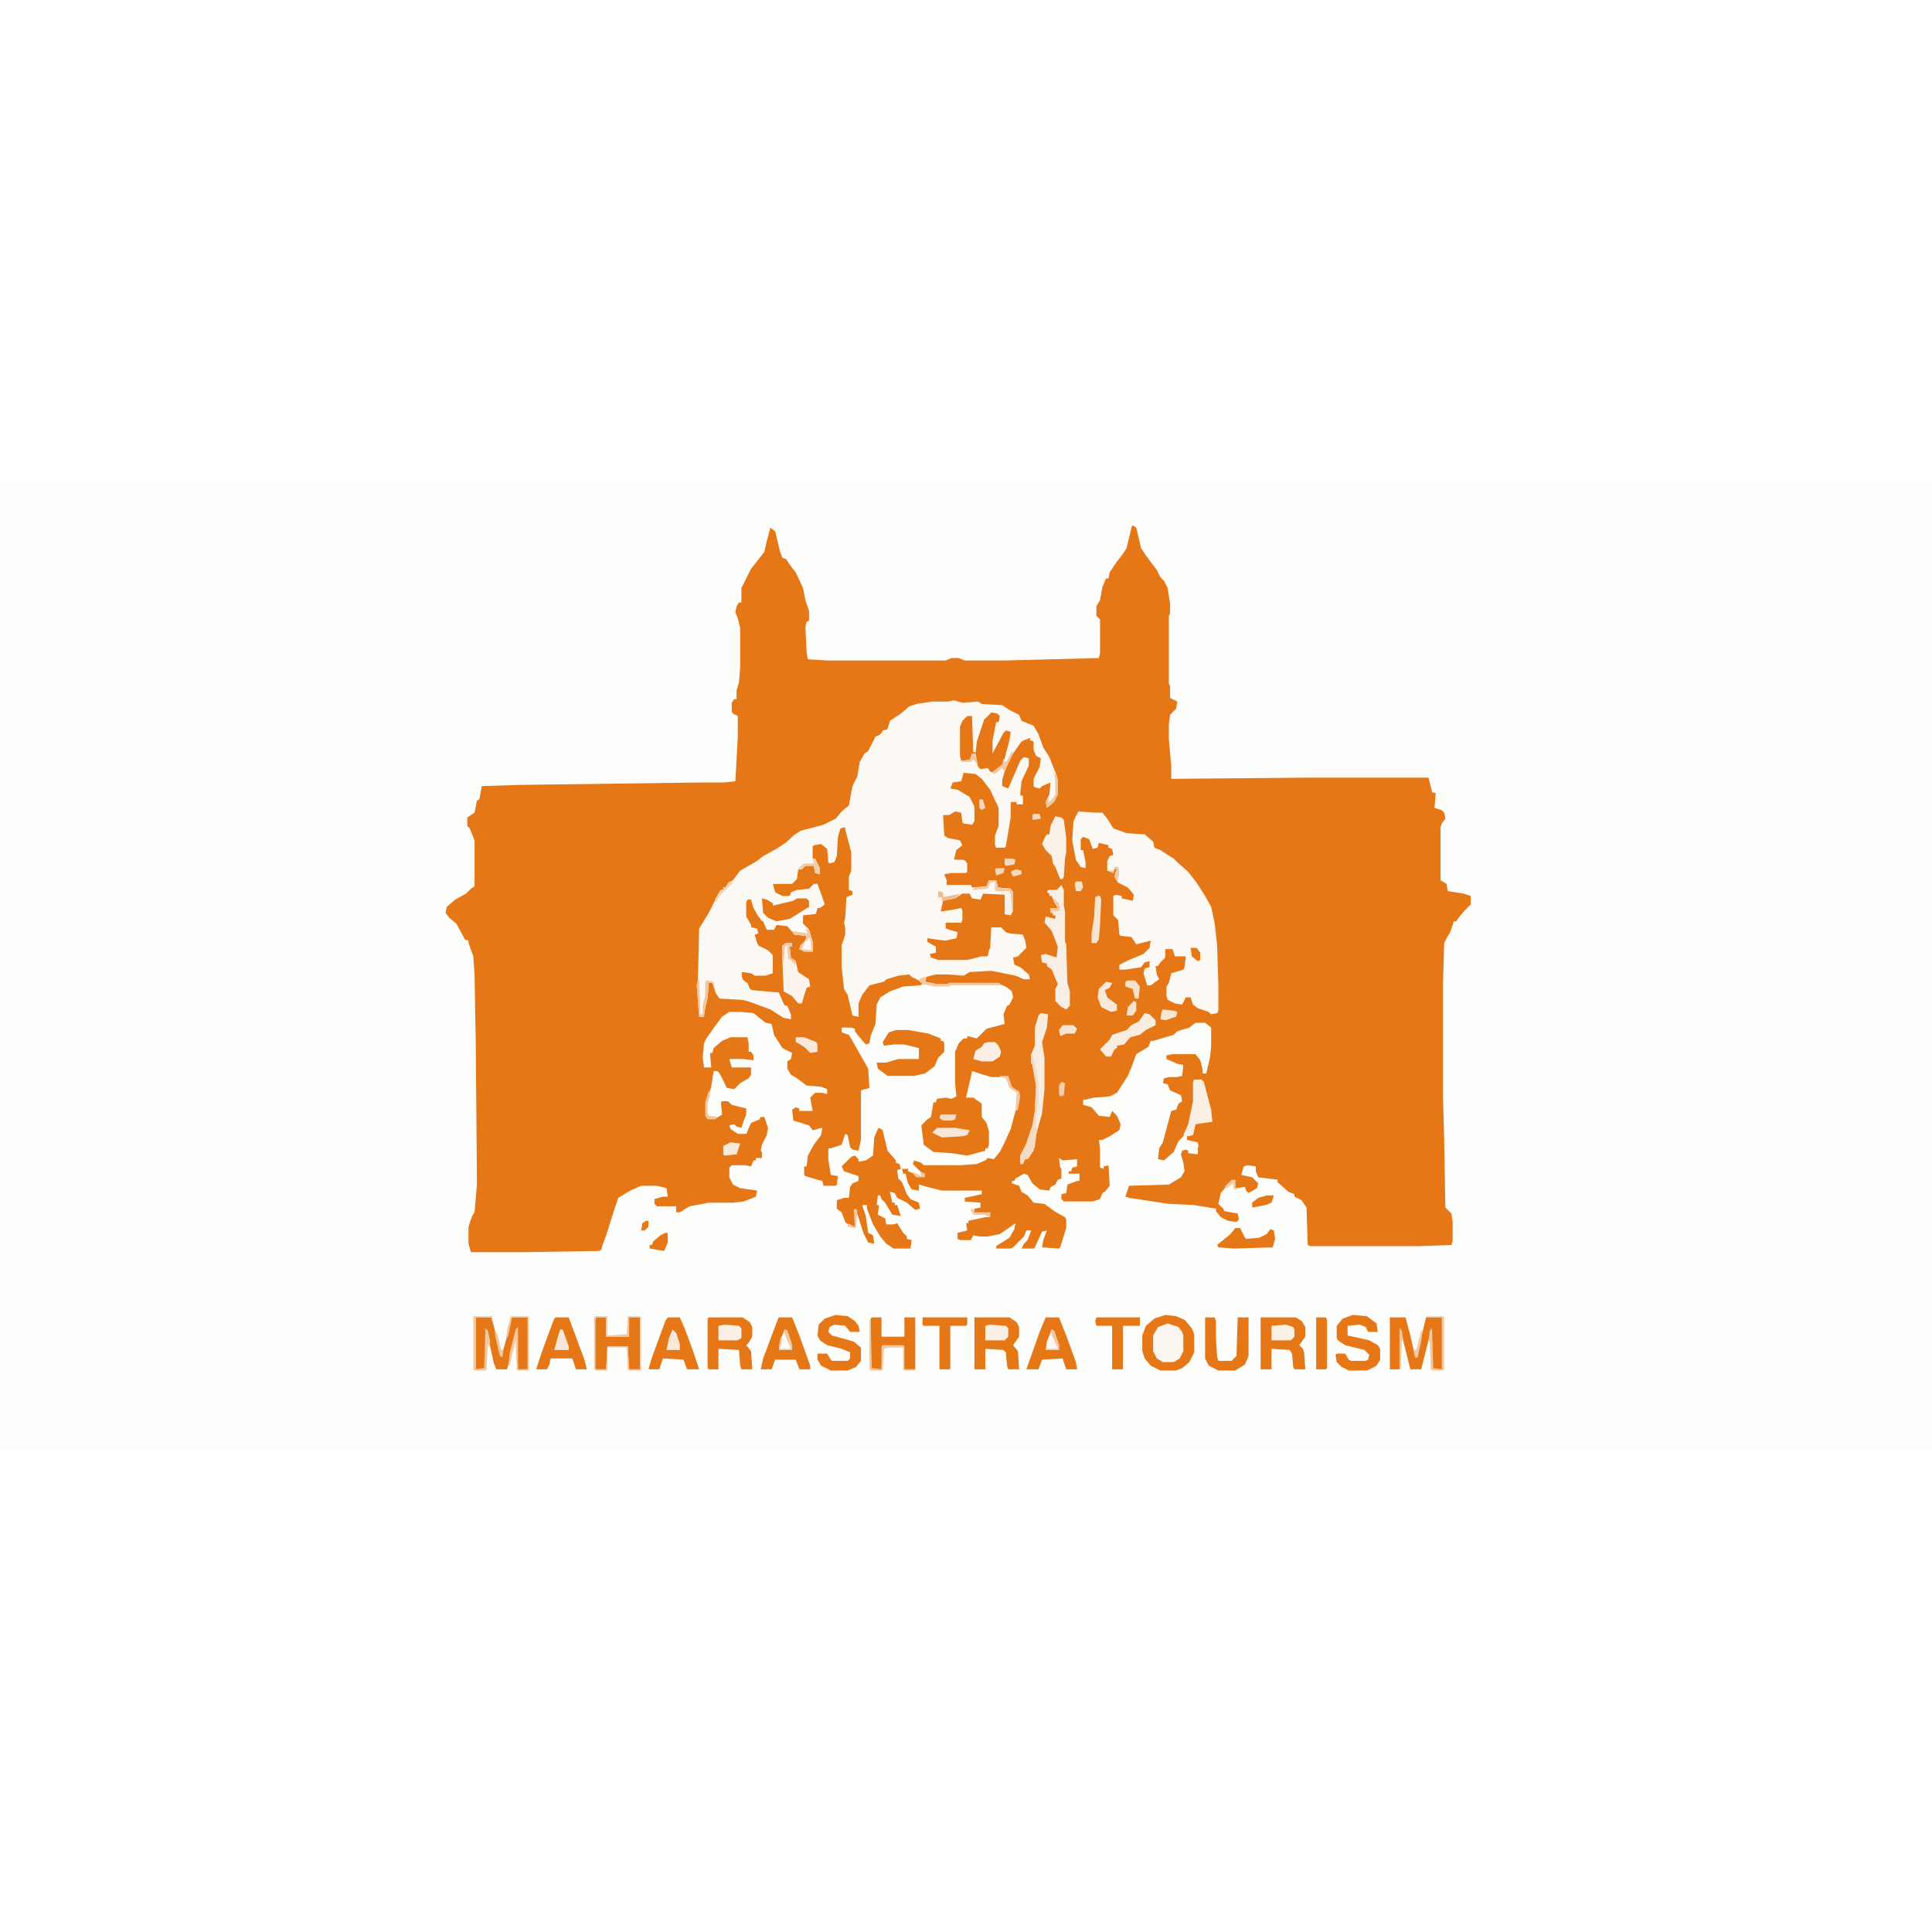 <?xml version="1.0" encoding="UTF-8"?>
<svg version="1.1" viewBox="0 0 1600 800" width="1280" height="1280" xmlns="http://www.w3.org/2000/svg">
<path transform="translate(0)" d="m0 0h1600v800h-1600z" fill="#FDFDFC"/>
<path transform="translate(938,35)" d="m0 0 3 2 4 17 4 6 9 12 3 6 3 3 3 6 2 13v8l-1 2v56l1 2v10l6 3-1 6-5 5-1 8v12l2 23v10l115-1h98l3 12 3 1-1 12 6 2 2 2 1 5-3 4-1 3v44l5 3 1 6 13 2 6 2v7l-5 5-5 6-2 3h-2l-3 9-3 5-2 4-1 35v92l1 35 1 57 5 5 1 7v16l-1 3-26 1h-91l-2-1-1-31-4-6-6-3v-2l-5-2-9-8v-2l-16-2-2-5v-4l-7-1-3 1-2 7 9 2 5 5-1 4-7 4-2-2-1-3-8 1v-7l-5 3-7 8-2 9 4 4 1 2 11 2 1 5-2 2-7-1-6-3-4-5v-2l-18-3-21-1-33-5-3-1 3-9 33-1 10-6 3-5-1-7-2-7 1-3 3-1 2 1v2l8 1v-9l-9-3v-3l5-1 2-9 7-2h7l-5-21-3-12-7-2v18l-4 19-4 9-5 5-4 9-8 7-5-1 1-9 3-5 7-26 4-1 2-5 3-2-1-5-9-4-2-5-4-1 1-4 4-1h7l4-1 1-9-5-1-9-4v-3l5-1h19l4 5 2 8v3h3l3-13 1-9v-16l-5-4h-8l-5 4-10 3-3 3-17 5h-2l-2 5-10 6-4 11-3 7-9 14-6 3-13 1-9 2v4l7 2 6 7 9 1 2-5 4 4 3 7-1 5-8 5-6 3h-3l1 7v16l3 1v-2l4-1 1 17-4 5-2 1-2 5-6 2h-24l-2-2v-4l4-1 1-7 8-3h2v-6h-9v-2h2l1-3 4-1v-6l-12 1-3-2 1 8 1 1v8l-3 1-2 4-4 2-1 3-8-1-6-5-4-7-3-1-7 4-1 2h-2v2l6 2 2 5 5 3 5 6 9 1 8 6 9 5 1 2v7l-5 16-1 1-14-1 1-6 3-8-4 1-6 13-1 1h-10l2-4 3-3 3-8h-4l-2 5-9 9-2 1h-12v-2l11-7 4-7 1-5-10 7-3 2-10 2h-7l-5-1-2 4h-9l-2-1v-5l8-2-1-6h2v-2l14-3h4v-4l-13 1v-4l5-1v-4l-13-1v-3l14-3v-3h-33l-12-3-7-2v5l-6-1-3-5-2-8h-2l-1-4h5v2l5 2 2 2h7l-10-10 1-3 6 2 2 2h30l14-1 7-3 2-2 5 1 5-6 4-8 5-11 4-15 2-6 1-8-8-8-1-6h-14l-10-3-6-2-1 5-4 17h6l7 5v11l4 5 2 7v11l-1 3h-2v2l-15 4-13-2-15-1-8-6-2-16 5-5 3-2 2-12h2l1-3 7-1 5 1 4-2-1-11v-26l3-7 4-4h3v-2l8 2 8-8 15-4-1-8 3-7 2-1 3-6-1-5-5-4-6-2h-41l-1 1h-9l-10-3 1-4 8-3h10l13 1 5-3 18-1 20 4 7 3h4l-3-5-9-6-2-3 1-4 5-2 5-6-2-9-11-1-5-3-2-2-8-1v17l-3 7-17 4h-24l-7-3v-3l5-1v-5l-5-2-3-2 1-4 7 1 8 1 9-2 1-4-5-1-5-2v-5h13v-12l-8 3h-9l1-9 3-2 8-1 6-4h6l2 4 7 2 2-5h18l1 1v16h4l1-3v-15l-1-2-11-1-1-5v-1h-6l-2 5-12 1-1-3h-20l-2-5v-4l6-2h12v-9l-10-1 1-8 5-5-1-2-12-3-2-2-1-12 1-5 7-2 3-2 5 1 1 1 1 8 7 1 1-2v-12l-3-6v-2l-4-2-12-5 1-5 1-1 7-1 2-7 10 1 8 7 6 9 6 13v15l-3 8v10l7-1 4-24 1-13h5v2h5v-7h-2l-1-8 4-11 3-6v-6l-4 1-7 14-5 11-5-2-1-1 1-9 3-9 9-15 5-6 6-1 3 3 2 10 4 4v7l-5 10v6l4 1 5-4h4v10l-3 6 1 4 6-7 1-3v-12l-6-16-4-8-4-7-3-10-3-4-9-3-3-6-12-6-1-1-17-1-3-2-13 1-7-2-8 1h-10l-16 3-5 3-5 4-8 5-3 7-4 2-7 7-5 10-4 4-3 8-2 10-3 6-3 16-7 6-6 7-12 5-18 5-7 5-5 5-11 7-9 5-18 12-4 6-5 3-1 2h-2v2l-4 4-9 19-6 9-1 42-1 8 2 23h2l2-14 1-2 1-13 4 1 6 12 18 1 14 4 12 5 9 6 6 2-3-8v-3h-2l-4-5-1-6-22-1-4-4-2-4-3-3v-5h8l3 2h9l1-1h5l-1-15-6-5-6-3-2-3v-6l2-1v-3l-5-2-5-9v-12l4-4 3 4 2 7 4 6v2l4 2 1 5h6l2-3h9l6 7 10 2-1 6-4 3v2l10 2-2-12-2-6-5-5 1-7 10-2 2-4 5-3-2-6-3-8v-3l-5 3-2 2-13 2-3 3-6 1-7-4-1-7 16-1 3-3 2-8 5-3 1-1 7 1 2 6 3 1-3-9-1-4h-2l-1-2v-8l4-3 6 1 4 4 1 11 4-1 1-4 1-16 2-7 5-1 3 10 3 11v15l-2 5v11l2 1v3l-4 2-1 17-1 8 1 1-1 8-2 6v18l2 18 4 8 3 14 4 1-1-11 4-8 6-8 12-3 5-3 11-3h5l3 3 8 4v2l-2 1-14 1-11 4-8 5-3 6-1 16-4 10-1 6-3 1-6-7-3-4v-2l-3-1h-8v4l6 2 3 5 9 16 4 7 1 16-7 2v41l-2 9-5-1-2-2-2-10-2-1-3 9-9 3h-2v9l2 13 6 1-1 7-1 1h-10l-1-4-4-1-10-3-1-1v-7h2l1-9 5-9 6-8 1-6-8 2-3-4-13-4-1-9 3-2 3 1v2h11l-2-11 4-4h6l4 1v-4l-5-2-12-1-8-6-5-3-3-5v-6l3-2 1-5-8-4-7-11-2-9-5-1-10-8-11-1h-9l-6 4-6 8-7 10-2 4-1 12 1 8h6l-1-12h2l1-4 7-6 7-3h14l1 5v7h2l2 3v4l-9-1h-11l2 7h16v6l-2 3-7 4-5 5-6-1-6-12-2-2h-3l-2 13-4 13v11l1 2 9-1 3-2-1-10 1-1h5l3 3 12 3v5l-2 5-2 6-4-1-2-2-4 1 1 3 6 4h7l4-9 7-3 1-2h3l3 9-1 6-4 8-1 5 1 1v5h-5v2h-2l-2 5-5-1h-11l-2 2v8l3 6 6 3 14 2-1 5-10 4-9 1h-20l-16 3-8 5h-3v-5h-16l-2-2v-4l7-2h4l-1-7-8-2h-13l-9 4-10 6-3 9-7 22-3 8-1 4-2 1-64 1h-42l-2-7v-14l3-9 2-3 2-23-1-117-1-56-1-16-4-11v-2l-3-1-7-13-6-5-3-4 1-5 7-6 9-5 4-4 3-2v-38l-4-10-2-2v-7l6-4 2-10 2-1 2-11 33-1 150-2h18l9-1 2-37v-17l-4-2-1-2v-7l2-3h2v-7l2-7 1-13v-32l-2-8-2-5 1-5 2-3h2v-12l8-16 4-5 7-9 2-9 3-11 4 3 4 17 2 5 3 1 4 6 4 5 6 13 2 10 3 9v8l-2 1-1 4 1 21 1 6 16 1h98l5-2h6l5 2h32l79-2 1-4v-28l-3-3v-8l3-5 2-11 3-7h2l1-5 6-9 4-5 4-6 4-17z" fill="#E57717"/>
<path transform="translate(790,180)" d="m0 0 7 2 13-1 3 2 17 1 6 4 8 4 2 5 10 4 4 7 4 11 5 8 6 15 1 4v12l-3 6-6 5-1-5 3-6 1-10-7 3-2 2-4-1-1-1v-6l5-10 1-7-4-2-2-5v-7l-3-1v-2l-7 3-7 10-4 8-3 7-2 7v5l5 2 10-23 3-3 4 1v6l-6 13-1 9v3h2v7h-5v-2h-5v13l-4 24-1 1h-7l-1-2v-8l3-8v-15l-7-15-7-9-5-4-10-1-2 7-7 1-2 5 6 1 10 6 4 8v12l-2 3-7-1-1-1-1-8-5-1-5 3h-5l1 17 3 2 10 2 2 4-5 4-2 8h8l3 3v7l-1 1h-12l-6 1 2 5v4h20l1 2 12-1 2-5h6l1 4v2l11 1 2 3v15l-2 4-5-1v-16l-18-1-2 5-7-1-2-4h-6l-6 4-10 2-2 9 12-2 5-1 1 2v8l-1 2h-13v5l10 3-1 5-9 2-8-1-7-1v3l7 4v5l-5 1 1 3 6 2h24l12-3h5l1-5 1-2 1-17h8l4 4 3 1 11 1 2 5 1 6-7 7-4 1 1 6 5 2 7 6 1 4h-5l-7-3-20-4-18 1-5 3-13-1h-10l-8 2-1 4 10 2h9l1-1h41l3 2h-43l-1 1h-12l-10-2-3-3-6-3-2-2-9 1-10 3-2 2-12 3-6 8-3 7v11l-5-1-4-17-3-5-2-18v-18l3-9v-5l-1-5 1-4 1-17 5-2v-3l-3-1v-11l2-5v-15l-5-19v-2l-4 1-2 7-1 16-2 5-4 1-1-1-1-11-5-4-6 1-1 1v10h2l4 8v5l-4-1-1-6h-7l-3 3h-3l-1 8-4 4h-16l2 7 6 3h6l1-3 5-2 10-1 4-4h3l4 11 2 6-4 3h-2l-1 4-1 1-10 1v7l5 5 3 10v8h-7l-4-2 1-3 4-4 1-4-10-1-6-7-9-1-2 4h-6l-3-7-4-4-4-7-2-7h-3l-1 2v12l4 7v2l5 1 1 4-3 1 2 7 1 2 8 4 4 4v15l-6 2h-9l-3-2-8-1 1 7 4 2 2 5 2 1 22 2 3 7 2 4h2l3 7v4l-6-1-11-7-19-7-5-1-18-1-3-4-3-9h-3l-1 12-2 9-1 7h-4l-2-26 1-5 1-42 8-13 8-16 2-3h2v-2h2l2-4 4-2 6-8 14-8 5-4 11-6 9-6 5-5 6-4 19-5 10-5 5-6 6-5 3-16 4-8 2-12 4-7 3-2 6-12 5-2 1-3 4-1 2-7 9-6 7-6 6-2 13-2h13z" fill="#FCF9F5"/>
<path transform="translate(893,272)" d="m0 0 14 1h6l4 5 5 8 11 4 15 1 7 6 1 5 5 2 6 4 5 3 4 4 8 7 7 9 7 11 5 9 3 14 2 18 1 33v21l-1 2-5 1-2-2-9-3-4-3-2-6h-4l-3 6-6-1-6-3-1-3v-8l2-3 2-8 10-3 1-2 1-9h-9l-2-6h-6v7l-4 4-2 3h-2l1 7 2 4-7 5h-3l-3-10 1-4 4-1v-5l-4 1-3 4-13 2h-5v-4l8-4 12-5 5-5 1-6-12 3-4-6-9-1-1-1-1-12-4-4v-16l2-1 5 1v2l9 2 1-5-5-6-8-4-3-5 1-4 1-2h-2l-1 3-5-2v-8l2-4 3-1-1-5-3-1v-2l-8-2-1 4-4 1-3-8-5-2-2 2v9h2l2 10v5l-4-1-4-6-3-16 1-16z" fill="#FCF8F4"/>
<path transform="translate(728,534)" d="m0 0 3 2 4 17 7 8v2l3 1 1 4-3 1 1 7 3 3 4 10 3 4 7 3 1 5-4 1-7-6-8-4-2-4-4-1 2 9h2v2h2l3 9-7-1-6-10-3-3-1-3h-2l-1 8h2l-1 8 6 3 1 5h6l3-1 5 8 3 3v2l4 1-1 7h-14l-6-4-5-6-6-10-5-13v-3h-4l3 9 2 14 4 2 1 7-5-1-4-8-6-19h-1v14l-5-1-3-3-3-8-4-3v-7l6-2h4l1-9 2-3 5-2v-4l-12-4-2-4 8-8 3-1 3 3v2l6-1 6-4 1-15 3-7z" fill="#E57717"/>
<path transform="translate(965,689)" d="m0 0 9 1 7 3 6 7 2 5v15l-4 8-6 5-5 2h-13l-8-4-5-6-2-6v-13l3-8 7-6z" fill="#E57717"/>
<path transform="translate(742,453)" d="m0 0h10l17 3 10 4v2h2l1 2v7l-5 5-3 7-8 6-9 2h-22l-8-6-1-5h8l10-3h17v-9l-12-3h-9l-8 1-1-3 5-8z" fill="#E57717"/>
<path transform="translate(1044,691)" d="m0 0h29l5 3 3 5v8l-5 7 3 3 1 3 1 14h-9l-1-2-1-11-2-3-15-1v17h-9z" fill="#E57717"/>
<path transform="translate(807,691)" d="m0 0h29l6 4 2 4v8l-5 7 4 5 1 15h-9l-1-3-1-11-2-2-15-1v17h-9z" fill="#E57717"/>
<path transform="translate(587,691)" d="m0 0h28l6 4 2 4v8l-3 5-2 2 4 5 1 15h-9l-1-3-1-13-17-1v17h-8l-1-1v-41z" fill="#E57717"/>
<path transform="translate(1151,691)" d="m0 0h13l4 15 4 18h2l1-8 6-25h13l1 5v35l-1 3h-7l-1-1-1-31-8 32h-9l-8-32-1 32h-8z" fill="#E57717"/>
<path transform="translate(394,691)" d="m0 0h13l4 15 4 17 3-9 5-21 1-2h13v43h-8l-1-33-8 33h-9l-2-5-6-27-1 31-1 1h-7z" fill="#E57717"/>
<path transform="translate(821,190)" d="m0 0 5 1 2 2-1 5h-2l-3 15v11l9-17 2-2 4 1-1 7-4 15-2 6-7 6-3-1-2-3-6 1-2-2-2-5v-6h-3l-1 5-1 1h-7l-1-4v-24l2-5 4-4h4l1 30h2l1-9 6-18z" fill="#E57717"/>
<path transform="translate(879,333)" d="m0 0 2 4v13l1 5v25l1 2 1 32 2 7v12l-3 3-4-2-5-5v-10l2-4-5-12-4-3v-2l-4-1-1-6 4-1 9 3 1-9-5-13-6-7 1-5 8 2v-3h-2v-2h-2v-4h6l-3-5-2-5h-2v-2l-2-1 1-2h7z" fill="#F9EEE3"/>
<path transform="translate(553,691)" d="m0 0h10l4 9 7 19 5 15h-10l-3-8-17-1-3 9h-9l3-10 11-30z" fill="#E57717"/>
<path transform="translate(866,691)" d="m0 0h11l6 15 8 22 1 6h-9l-3-9-17 1-3 8h-10l11-31z" fill="#E57717"/>
<path transform="translate(460,691)" d="m0 0h11l13 35 2 8h-9l-3-9h-18l-1 5-2 4h-9l6-18 9-24z" fill="#E57717"/>
<path transform="translate(645,691)" d="m0 0h11l6 15 9 25v3h-9l-3-8h-17l-3 8h-9l2-9 12-32z" fill="#E57717"/>
<path transform="translate(494,691)" d="m0 0h8v16h19v-16h9v43h-9l-1-19h-17l-1 19h-8l-1-1v-40z" fill="#E57717"/>
<path transform="translate(722,691)" d="m0 0h8v16h19v-16h9v43h-9l-1-19h-17l-1 19h-8l-1-1v-41z" fill="#E57717"/>
<path transform="translate(1120,689)" d="m0 0 12 1 8 6 1 7h-8l-2-4-5-2-10 1v8l18 4 7 4 2 3v9l-3 5-8 4h-15l-6-3-4-4-1-6 1-1h7l3 5 2 1h12l2-1 1-4-4-4-16-4-6-4-1-2v-10l5-6z" fill="#E57717"/>
<path transform="translate(692,689)" d="m0 0 10 1 6 4 3 4 1 5h-8l-4-5-9-1-4 2-1 4 3 3 18 5 6 5v11l-4 5-7 3h-14l-8-4-3-5v-5h8l3 5 1 1h13l2-2v-5l-7-3-12-3-6-4-2-4 1-9 5-5z" fill="#E57717"/>
<path transform="translate(998,691)" d="m0 0h8l1 3v14l1 16 1 3h11l4-4 1-32h9v32l-3 7-8 5h-14l-8-4-3-6z" fill="#E57717"/>
<path transform="translate(862,439)" d="m0 0 6 1-1 11-4 12 2 13v26l-2 20-5 18-2 13-5 7h-2l-2 4h-2v-7l5-10 5-15 2-12 1-21-3-17-1-2v-7l3-7v-15l3-10z" fill="#F9ECE0"/>
<path transform="translate(967,696)" d="m0 0 9 3 3 4 1 3v13l-3 6-5 3h-9l-5-3-3-6v-13l4-7z" fill="#FBF5F0"/>
<path transform="translate(764,691)" d="m0 0h37v6l-1 1h-13v36h-9v-36h-13l-1-1z" fill="#E57717"/>
<path transform="translate(908,691)" d="m0 0h36v7h-14v36h-9v-36h-13l-1-4z" fill="#E57717"/>
<path transform="translate(651,381)" d="m0 0h5v3h-2l1 9 4 3 2 9 9 6 1 6-3 1-4 13h-3l-5-6-7-4-1-25v-13z" fill="#FBF4ED"/>
<path transform="translate(874,276)" d="m0 0 5 1 2 2 2 15v12l-1 5-1 15-1 2h-2l-4-10-2-3-1-6-5-5-3-5 2-5 2-3h2l1-7z" fill="#FAF1E9"/>
<path transform="translate(989,494)" d="m0 0h6l2 2 6 23 1 10-14 2-2 9-5 1v3l9 2 1 5-2-4-9-2v-4l-2-1 4-9 4-19v-16z" fill="#FAEFE4"/>
<path transform="translate(631,344)" d="m0 0 4 1 5 3v2l17-4 3-2h8l2 2v5l-16 10-11 2-7-3-4-4z" fill="#E57717"/>
<path transform="translate(948,439)" d="m0 0 4 1 5 5v4l-8 4-5 4-8 2-5 6-6 1v2l-2 1-3 6h-4l-5-6 8-8 2-4 12-4 4-4 6-3z" fill="#F9EDE2"/>
<path transform="translate(1023,617)" d="m0 0h4l4 8 1 1 11-1 6-3 3-4 3 1 1 7-2 7-32 1-13-1-1-2 11-9z" fill="#E57717"/>
<path transform="translate(1090,691)" d="m0 0h8l1 2v40l-1 1h-8z" fill="#E57717"/>
<path transform="translate(663,356)" d="m0 0 1 3-1 6h2l5 5 3 10v8h-7l-4-2 1-3 4-4 1-4-10-1-5-8-8-1 1-2 9-2z" fill="#FDFCFB"/>
<path transform="translate(818,463)" d="m0 0h6l3 3 2 5-1 4-6 4h-9l-7-2 2-7 5-3 2-3z" fill="#FAEFE5"/>
<path transform="translate(493,690)" d="m0 0h10v16l16-1 1-15h10l1 1v44h-11l-1-18-1-1h-15v19h-10l-1-1v-43zm1 1-1 2v40l1 1h8l1-19h17l1 19h9v-43h-9v16h-19v-16z" fill="#F0C8A1"/>
<path transform="translate(854,473)" d="m0 0h1l2 8 3 16v16l-3 21 2-1-2 17-5 9-3 1-2 4h-2v-7l5-10 5-15 2-12 1-21-3-17-1-2z" fill="#F4DBC2"/>
<path transform="translate(820,697)" d="m0 0 13 1 2 2v7l-3 3h-16v-12z" fill="#FAEFE4"/>
<path transform="translate(600,697)" d="m0 0 12 1 2 2v8l-3 2h-16v-12z" fill="#FAEFE5"/>
<path transform="translate(1065,697)" d="m0 0 6 2 1 2v6l-3 3h-16v-12z" fill="#FAF0E6"/>
<path transform="translate(916,413)" d="m0 0 5 1-2 4-4 2 2 6 8 6v5l-5 1-8-4-3-8 1-7z" fill="#F8E9DA"/>
<path transform="translate(819,329)" d="m0 0h6l1 4v2l11 1 2 3v15l-2 4-5-1v-16l-8-4v-7l-4 1-2 5-13 1 2-2 10-1z" fill="#FAF1E8"/>
<path transform="translate(909,342)" d="m0 0h2l1 3-1 21-1 12-2 3h-4v-8l2-13 1-17z" fill="#F7E4D1"/>
<path transform="translate(776,534)" d="m0 0h15l12 2-2 4-4 1-17 1-8-4z" fill="#F8E7D7"/>
<path transform="translate(423,690)" d="m0 0h15v45h-10l-1-25-5 21h-1l1-10 5-20 2-2v35h8v-43h-13l-3 15-2 4 1-9z" fill="#F0C8A1"/>
<path transform="translate(392,690)" d="m0 0h16l-1 4v-3h-13v43l7-1 1-33 2 2 2 9-1 4-1-2-1 21-1 1h-9l-1-1z" fill="#F0C8A1"/>
<path transform="translate(1181,690)" d="m0 0h14l1 1v43l-1 1h-9l-1-1-1-23h-1l1-9 2-2 1 33 7 1v-43h-13z" fill="#F0C8A1"/>
<path transform="translate(551,621)" d="m0 0h2v8l-3 7-12-2v-3h2l1-3 6-5z" fill="#E57717"/>
<path transform="translate(659,459)" d="m0 0h7l10 4 1 2v6l-6 1-5-5-5-3-2-1z" fill="#F8E9DA"/>
<path transform="translate(720,693)" d="m0 0h1l1 40 8 1v-19l1-1h17l1 1v19h9v1h-10v-19h-12l-4 1-1 18h-10l-1-1z" fill="#F0C8A1"/>
<path transform="translate(667,369)" d="m0 0 3 1 3 10v8h-7l-4-2 1-3 4-4 1-4-10-1-2-3 13 2z" fill="#F0C8A1"/>
<path transform="translate(605,546)" d="m0 0 8 1-3 9-10 1-1-1v-7z" fill="#F8E9DA"/>
<path transform="translate(650,701)" d="m0 0 2 1 4 12v4h-11l1-8z" fill="#FDFBFA"/>
<path transform="translate(464,701)" d="m0 0h2l5 14v3h-12l3-11z" fill="#F8E7D7"/>
<path transform="translate(557,701)" d="m0 0 3 3 3 9v5h-11l2-10z" fill="#F8E8D8"/>
<path transform="translate(871,701)" d="m0 0 2 1 4 12v4h-11l1-7z" fill="#FCF7F2"/>
<path transform="translate(766,409)" d="m0 0 1 2-1 2 10 2h9l1-1h41l3 2h-43l-1 1h-12l-10-2-3-4z" fill="#F0C8A1"/>
<path transform="translate(1049,590)" d="m0 0h6l-2 6-5 2-11 2v-4l5-4z" fill="#E57717"/>
<path transform="translate(934,412)" d="m0 0h6l4 5-1 10h-3l-2-8-6-2v-4z" fill="#F6E1CD"/>
<path transform="translate(880,449)" d="m0 0h9l3 3-2 4h-7l-5 2-1-5z" fill="#F7E4D2"/>
<path transform="translate(578,411)" d="m0 0h1l1 29h2v-8l2-7v-11l1-2 6 1 1 5-2-4h-3l-1 12-2 9-1 7h-4l-2-26z" fill="#F0C8A1"/>
<path transform="translate(963,436)" d="m0 0 9 1 3 1-1 4-9 3-4-1 1-6z" fill="#F7E6D5"/>
<path transform="translate(819,329)" d="m0 0h6l1 4v2l11 1 2 3v15h-1l-1-14-1-2h-11l-1-1v-7l-4 1-2 5-13 1 2-2 10-1z" fill="#F0C8A1"/>
<path transform="translate(939,429)" d="m0 0 2 1v7l-3 4h-5l1-7z" fill="#F7E3D0"/>
<path transform="translate(986,385)" d="m0 0h5l3 4v6l-2 1-5-4z" fill="#E57717"/>
<path transform="translate(779,523)" d="m0 0h13l-1 4-3 1h-7l-3-2z" fill="#F5DDC5"/>
<path transform="translate(673,311)" d="m0 0h2l4 8v5l-4-1-1-6h-7l-3 3-3-1 5-4h8z" fill="#F1CDAA"/>
<path transform="translate(828,491)" d="m0 0h7l3 9 6 4 1 4-2 11-2 1 1-15-6-4-3-8-5-1z" fill="#F0C8A1"/>
<path transform="translate(651,381)" d="m0 0h5v3h-2l1 9 4 3-1 4-1-3-4-3-1-9 1-2-3 1-1 12h-1v-13z" fill="#F0C9A2"/>
<path transform="translate(669,377)" d="m0 0h2l1 10-8-1 2-5 1-2h2z" fill="#FCF8F4"/>
<path transform="translate(873,240)" d="m0 0 2 2 1 4v12l-3 6-6 5-1-5 3-4-1 5 5-5 1-3v-9z" fill="#F0C8A1"/>
<path transform="translate(838,222)" d="m0 0 1 2-4 8-3 7-2-3-6 5-3-1 9-7 1-5 1 3 2-1z" fill="#F0C8A1"/>
<path transform="translate(650,701)" d="m0 0 2 1 4 12v4h-11l1-8 2-2-2 9h9l-5-12-1-3z" fill="#F0C8A1"/>
<path transform="translate(891,330)" d="m0 0h5l1 5-2 3h-4l-1-6z" fill="#F6E0CA"/>
<path transform="translate(1159,700)" d="m0 0 2 2 1 8h-1l-1 24h-1z" fill="#F0C8A1"/>
<path transform="translate(879,496)" d="m0 0 3 1-1 10-3 1-1-2v-7z" fill="#F1CFAD"/>
<path transform="translate(832,311)" d="m0 0h7l2 1-1 4-7 1-1-1z" fill="#F4DAC0"/>
<path transform="translate(587,503)" d="m0 0 1 4-2 7v8l1 2 8 1-3 2h-6l-2-3v-11z" fill="#F0C8A1"/>
<path transform="translate(777,338)" d="m0 0 4 1v4l10-2 4-1-4 4-11 2v-3h-3z" fill="#EEBC8D"/>
<path transform="translate(871,701)" d="m0 0 2 1 4 12v4h-11l1-4v3h9l-5-12-1-3z" fill="#F0C8A1"/>
<path transform="translate(841,320)" d="m0 0 5 1v3l-7 2-2-4z" fill="#F4DAC0"/>
<path transform="translate(708,601)" d="m0 0 2 1-1 15-7-1v-3l6 3-1-14z" fill="#F0C8A1"/>
<path transform="translate(605,330)" d="m0 0 2 1-11 11-3 5-1-2 5-8h2v-2h2l2-4z" fill="#F3D5B7"/>
<path transform="translate(1177,702)" d="m0 0h1l-1 9-3 13h-2l-1-6h2z" fill="#F0C8A1"/>
<path transform="translate(825,319)" d="m0 0h7l-1 4-6 2-1-5z" fill="#F3D5B8"/>
<path transform="translate(535,611)" d="m0 0h2v5l-3 3h-3l1-6z" fill="#E57717"/>
<path transform="translate(410,702)" d="m0 0 2 3 3 13h2l-1 6-2-1-4-17z" fill="#F0C8A1"/>
<path transform="translate(805,601)" d="m0 0 2 1v2h13v4l-3-1-1-1h-10l-2-4z" fill="#F0C8A1"/>
<path transform="translate(872,344)" d="m0 0 5 4 1 6-4 1-2-1v2h-2v-4h6l-3-5z" fill="#F0C8A1"/>
<path transform="translate(923,318)" d="m0 0h3l1 4-1 6-1 2-2-4 1-4 1-2h-2l-1 3-4-2h4z" fill="#F0C8A1"/>
<path transform="translate(805,224)" d="m0 0h3l2 10-4-5-2 2h-8v-1l7-1z" fill="#F0C8A1"/>
<path transform="translate(856,274)" d="m0 0h5l1 4-7 1v-4z" fill="#F4DBC2"/>
<path transform="translate(811,262)" d="m0 0h3l2 7-3 2-2-2z" fill="#F4D7BC"/>
<path transform="translate(754,570)" d="m0 0 5 2 4 2-1-4 4 2v3h-7z" fill="#F0C8A1"/>
<path transform="translate(1020,577)" d="m0 0h3v7l2 1h-3l-1-5-5 4-2-1z" fill="#F0C8A1"/>
</svg>



<!-- <?xml version="1.0" encoding="UTF-8"?>
<svg width="227px" height="80px" viewBox="0 0 227 80" version="1.1" xmlns="http://www.w3.org/2000/svg" xmlns:xlink="http://www.w3.org/1999/xlink">
    <title>Logo Orange</title>
    <g id="Page-1" stroke="none" stroke-width="1" fill="none" fill-rule="evenodd">
        <g id="-" transform="translate(-317.000000, -50.000000)" fill="#E65025" fill-rule="nonzero">
            <g id="Logo" transform="translate(317.000000, 50.000000)">
                <g id="Logo-Orange" transform="translate(0.000000, -0.000000)">
                    <polygon id="Path" points="8.66263014 77.526318 8.66263014 72.526318 6.96263014 76.126318 6.16263014 76.126318 4.36263014 72.526318 4.36263014 77.526318 3.26263014 77.526318 3.26263014 70.026318 4.36263014 70.026318 6.56263014 74.726318 8.66263014 70.026318 9.76263014 70.026318 9.76263014 77.526318"></polygon>
                    <path d="M14.5626301,77.526318 L14.5626301,77.026318 C14.1626301,77.426318 13.7626301,77.526318 13.1626301,77.526318 C12.5626301,77.526318 12.0626301,77.326318 11.7626301,77.026318 C11.4626301,76.726318 11.3626301,76.326318 11.3626301,75.926318 C11.3626301,75.026318 11.9626301,74.426318 13.1626301,74.426318 L14.5626301,74.426318 L14.5626301,74.026318 C14.5626301,73.326318 14.2626301,73.026318 13.3626301,73.026318 C12.7626301,73.026318 12.4626301,73.126318 12.1626301,73.526318 L11.4626301,72.826318 C11.9626301,72.226318 12.4626301,72.026318 13.3626301,72.026318 C14.8626301,72.026318 15.5626301,72.626318 15.5626301,73.826318 L15.5626301,77.426318 L14.5626301,77.526318 Z M14.4626301,75.226318 L13.1626301,75.226318 C12.5626301,75.226318 12.1626301,75.526318 12.1626301,76.026318 C12.1626301,76.526318 12.4626301,76.826318 13.1626301,76.826318 C13.5626301,76.826318 13.8626301,76.826318 14.1626301,76.526318 C14.3626301,76.326318 14.3626301,76.126318 14.3626301,75.726318 L14.4626301,75.226318 Z" id="Shape"></path>
                    <path d="M20.4626301,77.526318 L20.4626301,74.226318 C20.4626301,73.426318 19.9626301,73.026318 19.3626301,73.026318 C18.7626301,73.026318 18.2626301,73.426318 18.2626301,74.226318 L18.2626301,77.526318 L17.1626301,77.526318 L17.1626301,70.026318 L18.2626301,70.026318 L18.2626301,72.726318 C18.6626301,72.326318 19.1626301,72.126318 19.6626301,72.126318 C20.8626301,72.126318 21.4626301,72.926318 21.4626301,74.126318 L21.4626301,77.526318 L20.4626301,77.526318 Z" id="Path"></path>
                    <path d="M26.0626301,77.526318 L26.0626301,77.026318 C25.6626301,77.426318 25.2626301,77.526318 24.6626301,77.526318 C24.0626301,77.526318 23.5626301,77.326318 23.2626301,77.026318 C22.9626301,76.726318 22.8626301,76.326318 22.8626301,75.926318 C22.8626301,75.026318 23.4626301,74.426318 24.6626301,74.426318 L26.0626301,74.426318 L26.0626301,74.026318 C26.0626301,73.326318 25.7626301,73.026318 24.8626301,73.026318 C24.2626301,73.026318 23.9626301,73.126318 23.6626301,73.526318 L22.9626301,72.826318 C23.4626301,72.226318 23.9626301,72.026318 24.8626301,72.026318 C26.3626301,72.026318 27.0626301,72.626318 27.0626301,73.826318 L27.0626301,77.426318 L26.0626301,77.526318 Z M26.0626301,75.226318 L24.7626301,75.226318 C24.1626301,75.226318 23.7626301,75.526318 23.7626301,76.026318 C23.7626301,76.526318 24.0626301,76.826318 24.7626301,76.826318 C25.1626301,76.826318 25.4626301,76.826318 25.7626301,76.526318 C25.9626301,76.326318 25.9626301,76.126318 25.9626301,75.726318 L26.0626301,75.226318 Z" id="Shape"></path>
                    <path d="M31.6626301,73.426318 C31.4626301,73.226318 31.1626301,73.026318 30.8626301,73.026318 C30.2626301,73.026318 29.7626301,73.526318 29.7626301,74.226318 L29.7626301,77.426318 L28.6626301,77.426318 L28.6626301,72.126318 L29.7626301,72.126318 L29.7626301,72.726318 C30.0626301,72.326318 30.5626301,72.126318 31.1626301,72.126318 C31.6626301,72.126318 32.0626301,72.326318 32.4626301,72.626318 L31.6626301,73.426318 Z" id="Path"></path>
                    <path d="M36.1626301,77.526318 L36.1626301,77.026318 C35.7626301,77.426318 35.3626301,77.526318 34.7626301,77.526318 C34.1626301,77.526318 33.6626301,77.326318 33.3626301,77.026318 C33.0626301,76.726318 32.9626301,76.326318 32.9626301,75.926318 C32.9626301,75.026318 33.5626301,74.426318 34.7626301,74.426318 L36.1626301,74.426318 L36.1626301,74.026318 C36.1626301,73.326318 35.8626301,73.026318 34.9626301,73.026318 C34.3626301,73.026318 34.0626301,73.126318 33.7626301,73.526318 L33.0626301,72.826318 C33.5626301,72.226318 34.0626301,72.026318 34.9626301,72.026318 C36.4626301,72.026318 37.1626301,72.626318 37.1626301,73.826318 L37.1626301,77.426318 L36.1626301,77.526318 Z M36.1626301,75.226318 L34.8626301,75.226318 C34.2626301,75.226318 33.8626301,75.526318 33.8626301,76.026318 C33.8626301,76.526318 34.1626301,76.826318 34.8626301,76.826318 C35.2626301,76.826318 35.5626301,76.826318 35.8626301,76.526318 C36.0626301,76.326318 36.0626301,76.126318 36.0626301,75.726318 L36.1626301,75.226318 Z" id="Shape"></path>
                    <path d="M40.5626301,77.626318 C39.6626301,77.626318 38.9626301,77.526318 38.3626301,76.826318 L39.0626301,76.126318 C39.4626301,76.526318 40.0626301,76.726318 40.5626301,76.726318 C41.2626301,76.726318 41.7626301,76.526318 41.7626301,76.026318 C41.7626301,75.626318 41.5626301,75.426318 41.0626301,75.426318 L40.1626301,75.326318 C39.1626301,75.226318 38.5626301,74.826318 38.5626301,73.826318 C38.5626301,72.826318 39.4626301,72.226318 40.5626301,72.226318 C41.3626301,72.226318 42.0626301,72.426318 42.5626301,72.826318 L41.8626301,73.526318 C41.5626301,73.226318 41.0626301,73.126318 40.5626301,73.126318 C39.9626301,73.126318 39.5626301,73.426318 39.5626301,73.826318 C39.5626301,74.126318 39.7626301,74.426318 40.2626301,74.426318 L41.0626301,74.526318 C42.0626301,74.626318 42.6626301,75.126318 42.6626301,76.026318 C42.7626301,77.026318 41.8626301,77.626318 40.5626301,77.626318 Z" id="Path"></path>
                    <path d="M47.3626301,77.526318 L47.3626301,74.226318 C47.3626301,73.426318 46.8626301,73.026318 46.2626301,73.026318 C45.6626301,73.026318 45.1626301,73.426318 45.1626301,74.226318 L45.1626301,77.526318 L44.0626301,77.526318 L44.0626301,70.026318 L45.1626301,70.026318 L45.1626301,72.726318 C45.5626301,72.326318 46.0626301,72.126318 46.5626301,72.126318 C47.7626301,72.126318 48.3626301,72.926318 48.3626301,74.126318 L48.3626301,77.526318 L47.3626301,77.526318 Z" id="Path"></path>
                    <path d="M51.6626301,77.526318 C50.6626301,77.526318 50.1626301,76.826318 50.1626301,76.026318 L50.1626301,73.126318 L49.5626301,73.126318 L49.5626301,72.326318 L50.1626301,72.326318 L50.1626301,70.726318 L51.2626301,70.726318 L51.2626301,72.326318 L52.2626301,72.326318 L52.2626301,73.126318 L51.2626301,73.126318 L51.2626301,76.026318 C51.2626301,76.426318 51.4626301,76.626318 51.8626301,76.626318 L52.2626301,76.626318 L52.2626301,77.526318 L51.6626301,77.526318 Z" id="Path"></path>
                    <path d="M56.5626301,73.426318 C56.3626301,73.226318 56.0626301,73.026318 55.7626301,73.026318 C55.1626301,73.026318 54.6626301,73.526318 54.6626301,74.226318 L54.6626301,77.426318 L53.5626301,77.426318 L53.5626301,72.126318 L54.6626301,72.126318 L54.6626301,72.726318 C54.9626301,72.326318 55.4626301,72.126318 56.0626301,72.126318 C56.5626301,72.126318 56.9626301,72.326318 57.3626301,72.626318 L56.5626301,73.426318 Z" id="Path"></path>
                    <path d="M61.0626301,77.526318 L61.0626301,77.026318 C60.6626301,77.426318 60.2626301,77.526318 59.6626301,77.526318 C59.0626301,77.526318 58.5626301,77.326318 58.2626301,77.026318 C57.9626301,76.726318 57.8626301,76.326318 57.8626301,75.926318 C57.8626301,75.026318 58.4626301,74.426318 59.6626301,74.426318 L61.0626301,74.426318 L61.0626301,74.026318 C61.0626301,73.326318 60.7626301,73.026318 59.8626301,73.026318 C59.2626301,73.026318 58.9626301,73.126318 58.6626301,73.526318 L57.9626301,72.826318 C58.4626301,72.226318 58.9626301,72.026318 59.8626301,72.026318 C61.3626301,72.026318 62.0626301,72.626318 62.0626301,73.826318 L62.0626301,77.426318 L61.0626301,77.526318 Z M60.9626301,75.226318 L59.6626301,75.226318 C59.0626301,75.226318 58.6626301,75.526318 58.6626301,76.026318 C58.6626301,76.526318 58.9626301,76.826318 59.6626301,76.826318 C60.0626301,76.826318 60.3626301,76.826318 60.6626301,76.526318 C60.8626301,76.326318 60.8626301,76.126318 60.8626301,75.726318 L60.9626301,75.226318 Z" id="Shape"></path>
                    <polygon id="Path" points="68.9626301 71.026318 68.9626301 77.526318 67.8626301 77.526318 67.8626301 71.026318 65.7626301 71.026318 65.7626301 70.026318 71.0626301 70.026318 71.0626301 71.026318"></polygon>
                    <path d="M75.0626301,76.926318 C74.6626301,77.326318 74.0626301,77.626318 73.4626301,77.526318 C72.8626301,77.526318 72.2626301,77.326318 71.8626301,76.926318 C71.3626301,76.426318 71.2626301,75.726318 71.2626301,74.826318 C71.2626301,73.926318 71.3626301,73.226318 71.8626301,72.726318 C72.2626301,72.326318 72.8626301,72.026318 73.4626301,72.126318 C74.0626301,72.126318 74.6626301,72.326318 75.0626301,72.726318 C75.5626301,73.226318 75.6626301,73.926318 75.6626301,74.826318 C75.6626301,75.726318 75.5626301,76.426318 75.0626301,76.926318 Z M74.1626301,73.426318 C73.9626301,73.226318 73.6626301,73.126318 73.3626301,73.126318 C73.0626301,73.126318 72.7626301,73.226318 72.5626301,73.426318 C72.2626301,73.726318 72.1626301,74.326318 72.1626301,74.926318 C72.1626301,75.526318 72.1626301,76.026318 72.5626301,76.426318 C72.7626301,76.626318 73.0626301,76.726318 73.3626301,76.726318 C73.6626301,76.726318 73.9626301,76.626318 74.1626301,76.426318 C74.4626301,76.126318 74.5626301,75.526318 74.5626301,74.926318 C74.5626301,74.326318 74.5626301,73.726318 74.1626301,73.426318 Z" id="Shape"></path>
                    <path d="M80.3626301,77.526318 L80.3626301,77.026318 C79.9626301,77.426318 79.4626301,77.626318 78.9626301,77.626318 C78.4626301,77.626318 77.9626301,77.426318 77.6626301,77.126318 C77.2626301,76.726318 77.1626301,76.226318 77.1626301,75.626318 L77.1626301,72.226318 L78.2626301,72.226318 L78.2626301,75.526318 C78.2626301,76.326318 78.7626301,76.726318 79.3626301,76.726318 C79.9626301,76.726318 80.4626301,76.326318 80.4626301,75.526318 L80.4626301,72.326318 L81.5626301,72.326318 L81.5626301,77.626318 L80.3626301,77.626318 L80.3626301,77.526318 Z" id="Path"></path>
                    <path d="M85.9626301,73.426318 C85.7626301,73.226318 85.4626301,73.026318 85.1626301,73.026318 C84.5626301,73.026318 84.0626301,73.526318 84.0626301,74.226318 L84.0626301,77.426318 L82.9626301,77.426318 L82.9626301,72.126318 L84.0626301,72.126318 L84.0626301,72.726318 C84.3626301,72.326318 84.8626301,72.126318 85.4626301,72.126318 C85.9626301,72.126318 86.3626301,72.326318 86.7626301,72.626318 L85.9626301,73.426318 Z" id="Path"></path>
                    <path d="M87.6626301,71.126318 L87.6626301,70.026318 L88.7626301,70.026318 L88.7626301,71.126318 L87.6626301,71.126318 Z M87.6626301,77.526318 L87.6626301,72.226318 L88.7626301,72.226318 L88.7626301,77.526318 L87.6626301,77.526318 Z" id="Shape"></path>
                    <path d="M92.1626301,77.626318 C91.2626301,77.626318 90.5626301,77.526318 89.9626301,76.826318 L90.6626301,76.126318 C91.0626301,76.526318 91.6626301,76.726318 92.1626301,76.726318 C92.8626301,76.726318 93.3626301,76.526318 93.3626301,76.026318 C93.3626301,75.626318 93.1626301,75.426318 92.6626301,75.426318 L91.7626301,75.326318 C90.7626301,75.226318 90.1626301,74.826318 90.1626301,73.826318 C90.1626301,72.826318 91.0626301,72.226318 92.1626301,72.226318 C92.9626301,72.226318 93.6626301,72.426318 94.1626301,72.826318 L93.4626301,73.526318 C93.1626301,73.226318 92.6626301,73.126318 92.1626301,73.126318 C91.5626301,73.126318 91.1626301,73.426318 91.1626301,73.826318 C91.1626301,74.126318 91.3626301,74.426318 91.8626301,74.426318 L92.6626301,74.526318 C93.6626301,74.626318 94.2626301,75.126318 94.2626301,76.026318 C94.4626301,77.026318 93.4626301,77.626318 92.1626301,77.626318 Z" id="Path"></path>
                    <path d="M102.26263,77.526318 L102.26263,74.226318 C102.26263,73.426318 101.76263,73.026318 101.16263,73.026318 C100.56263,73.026318 100.06263,73.426318 100.06263,74.126318 L100.06263,77.426318 L98.9626301,77.426318 L98.9626301,74.126318 C98.9626301,73.326318 98.4626301,72.926318 97.8626301,72.926318 C97.2626301,72.926318 96.7626301,73.326318 96.7626301,74.126318 L96.7626301,77.426318 L95.6626301,77.426318 L95.6626301,72.126318 L96.7626301,72.126318 L96.7626301,72.626318 C97.1626301,72.226318 97.6626301,72.026318 98.1626301,72.026318 C98.8626301,72.026318 99.3626301,72.326318 99.6626301,72.826318 C100.06263,72.326318 100.66263,72.026318 101.36263,72.026318 C101.86263,72.026318 102.36263,72.226318 102.66263,72.526318 C103.06263,72.926318 103.26263,73.426318 103.26263,74.026318 L103.26263,77.426318 L102.26263,77.526318 Z" id="Path"></path>
                    <path d="M112.16263,76.826318 C111.66263,77.326318 110.96263,77.526318 110.26263,77.526318 L107.66263,77.526318 L107.66263,70.026318 L110.26263,70.026318 C111.06263,70.026318 111.76263,70.226318 112.16263,70.726318 C112.96263,71.526318 112.96263,72.626318 112.96263,73.726318 C112.96263,74.826318 112.96263,76.026318 112.16263,76.826318 Z M111.36263,71.626318 C111.06263,71.326318 110.66263,71.126318 110.06263,71.126318 L108.66263,71.126318 L108.66263,76.526318 L110.06263,76.526318 C110.56263,76.526318 111.06263,76.326318 111.36263,76.026318 C111.76263,75.626318 111.76263,74.826318 111.76263,73.726318 C111.76263,72.726318 111.76263,72.026318 111.36263,71.626318 L111.36263,71.626318 Z" id="Shape"></path>
                    <path d="M115.26263,75.226318 C115.26263,76.126318 115.76263,76.726318 116.66263,76.726318 C117.26263,76.726318 117.56263,76.526318 117.96263,76.226318 L118.66263,76.826318 C118.16263,77.326318 117.56263,77.626318 116.66263,77.626318 C115.36263,77.626318 114.26263,76.926318 114.26263,74.926318 C114.26263,73.226318 115.16263,72.226318 116.56263,72.226318 C117.96263,72.226318 118.86263,73.326318 118.86263,74.826318 L118.86263,75.326318 L115.26263,75.226318 Z M117.56263,73.726318 C117.36263,73.326318 116.96263,73.026318 116.46263,73.026318 C115.96263,73.026318 115.56263,73.326318 115.36263,73.726318 C115.26263,73.926318 115.26263,74.226318 115.26263,74.426318 L117.66263,74.426318 C117.66263,74.226318 117.66263,73.926318 117.56263,73.726318 L117.56263,73.726318 Z" id="Shape"></path>
                    <polygon id="Path" points="122.06263 77.526318 121.16263 77.526318 119.16263 72.226318 120.26263 72.226318 121.56263 76.026318 122.86263 72.226318 123.96263 72.226318"></polygon>
                    <path d="M125.66263,75.226318 C125.66263,76.126318 126.16263,76.726318 127.06263,76.726318 C127.56263,76.726318 128.06263,76.526318 128.36263,76.226318 L129.06263,76.826318 C128.56263,77.326318 127.96263,77.626318 127.06263,77.626318 C125.76263,77.626318 124.66263,76.926318 124.66263,74.926318 C124.66263,73.226318 125.56263,72.226318 126.96263,72.226318 C128.36263,72.226318 129.26263,73.326318 129.26263,74.826318 L129.26263,75.326318 L125.66263,75.226318 Z M127.96263,73.726318 C127.76263,73.326318 127.36263,73.026318 126.86263,73.026318 C126.36263,73.026318 125.96263,73.326318 125.76263,73.726318 C125.66263,73.926318 125.66263,74.226318 125.66263,74.426318 L128.06263,74.426318 C128.06263,74.226318 128.06263,73.926318 127.96263,73.726318 L127.96263,73.726318 Z" id="Shape"></path>
                    <path d="M131.96263,77.526318 C130.96263,77.526318 130.46263,76.826318 130.46263,76.026318 L130.46263,70.026318 L131.56263,70.026318 L131.56263,76.026318 C131.56263,76.426318 131.66263,76.626318 132.16263,76.626318 L132.66263,76.626318 L132.66263,77.526318 L131.96263,77.526318 Z" id="Path"></path>
                    <path d="M137.16263,76.926318 C136.76263,77.326318 136.16263,77.626318 135.56263,77.526318 C134.96263,77.526318 134.36263,77.326318 133.96263,76.926318 C133.46263,76.426318 133.36263,75.726318 133.36263,74.826318 C133.36263,73.926318 133.46263,73.226318 133.96263,72.726318 C134.36263,72.326318 134.96263,72.026318 135.56263,72.126318 C136.16263,72.126318 136.76263,72.326318 137.16263,72.726318 C137.66263,73.226318 137.76263,73.926318 137.76263,74.826318 C137.86263,75.726318 137.66263,76.426318 137.16263,76.926318 Z M136.36263,73.426318 C136.16263,73.226318 135.86263,73.126318 135.56263,73.126318 C135.26263,73.126318 134.96263,73.226318 134.76263,73.426318 C134.46263,73.726318 134.36263,74.326318 134.36263,74.926318 C134.36263,75.526318 134.36263,76.026318 134.76263,76.426318 C134.96263,76.626318 135.26263,76.726318 135.56263,76.726318 C135.86263,76.726318 136.16263,76.626318 136.36263,76.426318 C136.66263,76.126318 136.76263,75.526318 136.76263,74.926318 C136.76263,74.326318 136.66263,73.726318 136.36263,73.426318 Z" id="Shape"></path>
                    <path d="M143.06263,77.126318 C142.66263,77.426318 142.26263,77.626318 141.76263,77.626318 C141.16263,77.626318 140.76263,77.526318 140.36263,77.026318 L140.36263,79.726318 L139.26263,79.726318 L139.26263,72.226318 L140.36263,72.226318 L140.36263,72.826318 C140.76263,72.326318 141.16263,72.226318 141.76263,72.226318 C142.26263,72.226318 142.66263,72.426318 143.06263,72.726318 C143.56263,73.226318 143.66263,74.126318 143.66263,75.026318 C143.66263,75.726318 143.56263,76.626318 143.06263,77.126318 Z M141.46263,73.126318 C140.46263,73.126318 140.36263,73.926318 140.36263,74.926318 C140.36263,75.926318 140.46263,76.726318 141.46263,76.726318 C142.46263,76.726318 142.56263,75.926318 142.56263,74.926318 C142.56263,73.926318 142.46263,73.126318 141.46263,73.126318 Z" id="Shape"></path>
                    <path d="M151.56263,77.526318 L151.56263,74.226318 C151.56263,73.426318 151.06263,73.026318 150.46263,73.026318 C149.86263,73.026318 149.36263,73.426318 149.36263,74.126318 L149.36263,77.426318 L148.26263,77.426318 L148.26263,74.126318 C148.26263,73.326318 147.76263,72.926318 147.16263,72.926318 C146.56263,72.926318 146.06263,73.326318 146.06263,74.126318 L146.06263,77.426318 L144.96263,77.426318 L144.96263,72.126318 L146.06263,72.126318 L146.06263,72.626318 C146.46263,72.226318 146.96263,72.026318 147.46263,72.026318 C148.16263,72.026318 148.66263,72.326318 148.96263,72.826318 C149.36263,72.326318 149.96263,72.026318 150.66263,72.026318 C151.16263,72.026318 151.66263,72.226318 151.96263,72.526318 C152.36263,72.926318 152.56263,73.426318 152.56263,74.026318 L152.56263,77.426318 L151.56263,77.526318 Z" id="Path"></path>
                    <path d="M155.06263,75.226318 C155.06263,76.126318 155.56263,76.726318 156.46263,76.726318 C157.06263,76.726318 157.36263,76.526318 157.76263,76.226318 L158.46263,76.826318 C157.96263,77.326318 157.36263,77.626318 156.46263,77.626318 C155.16263,77.626318 154.06263,76.926318 154.06263,74.926318 C154.06263,73.226318 154.96263,72.226318 156.36263,72.226318 C157.76263,72.226318 158.66263,73.326318 158.66263,74.826318 L158.66263,75.326318 L155.06263,75.226318 Z M157.36263,73.726318 C157.16263,73.326318 156.76263,73.026318 156.26263,73.026318 C155.76263,73.026318 155.36263,73.326318 155.16263,73.726318 C155.06263,73.926318 155.06263,74.226318 155.06263,74.426318 L157.46263,74.426318 C157.46263,74.226318 157.46263,73.926318 157.36263,73.726318 Z" id="Shape"></path>
                    <path d="M163.26263,77.526318 L163.26263,74.226318 C163.26263,73.426318 162.76263,73.026318 162.16263,73.026318 C161.56263,73.026318 161.06263,73.426318 161.06263,74.226318 L161.06263,77.526318 L159.96263,77.526318 L159.96263,72.226318 L161.06263,72.226318 L161.06263,72.726318 C161.46263,72.326318 161.96263,72.126318 162.46263,72.126318 C162.96263,72.126318 163.46263,72.326318 163.76263,72.626318 C164.16263,73.026318 164.26263,73.526318 164.26263,74.126318 L164.26263,77.526318 L163.26263,77.526318 Z" id="Path"></path>
                    <path d="M167.56263,77.526318 C166.56263,77.526318 166.06263,76.826318 166.06263,76.026318 L166.06263,73.126318 L165.46263,73.126318 L165.46263,72.326318 L166.06263,72.326318 L166.06263,70.726318 L167.16263,70.726318 L167.16263,72.326318 L168.16263,72.326318 L168.16263,73.126318 L167.16263,73.126318 L167.16263,76.026318 C167.16263,76.426318 167.36263,76.626318 167.76263,76.626318 L168.16263,76.626318 L168.16263,77.526318 L167.56263,77.526318 Z" id="Path"></path>
                    <path d="M174.66263,77.626318 C173.96263,77.626318 173.26263,77.326318 172.66263,76.826318 C171.96263,76.126318 171.96263,75.226318 171.96263,73.826318 C171.96263,72.426318 171.96263,71.526318 172.66263,70.826318 C173.16263,70.326318 173.86263,70.026318 174.66263,70.026318 C176.06263,70.026318 177.06263,70.826318 177.36263,72.326318 L176.16263,72.326318 C175.96263,71.526318 175.46263,71.026318 174.66263,71.026318 C174.26263,71.026318 173.86263,71.226318 173.56263,71.526318 C173.16263,71.926318 173.06263,72.326318 173.06263,73.826318 C173.06263,75.326318 173.16263,75.726318 173.56263,76.126318 C173.86263,76.426318 174.26263,76.626318 174.66263,76.626318 C175.46263,76.626318 175.96263,76.126318 176.16263,75.326318 L177.26263,75.326318 C177.06263,76.826318 175.96263,77.626318 174.66263,77.626318 Z" id="Path"></path>
                    <path d="M182.26263,76.926318 C181.86263,77.326318 181.26263,77.626318 180.66263,77.526318 C180.06263,77.526318 179.46263,77.326318 179.06263,76.926318 C178.56263,76.426318 178.46263,75.726318 178.46263,74.826318 C178.46263,73.926318 178.56263,73.226318 179.06263,72.726318 C179.46263,72.326318 180.06263,72.026318 180.66263,72.126318 C181.26263,72.126318 181.86263,72.326318 182.26263,72.726318 C182.76263,73.226318 182.86263,73.926318 182.86263,74.826318 C182.86263,75.726318 182.76263,76.426318 182.26263,76.926318 Z M181.46263,73.426318 C181.26263,73.226318 180.96263,73.126318 180.66263,73.126318 C180.36263,73.126318 180.06263,73.226318 179.86263,73.426318 C179.56263,73.726318 179.46263,74.326318 179.46263,74.926318 C179.46263,75.526318 179.46263,76.026318 179.86263,76.426318 C180.06263,76.626318 180.36263,76.726318 180.66263,76.726318 C180.96263,76.726318 181.26263,76.626318 181.46263,76.426318 C181.76263,76.126318 181.86263,75.526318 181.86263,74.926318 C181.86263,74.326318 181.76263,73.726318 181.46263,73.426318 Z" id="Shape"></path>
                    <path d="M187.26263,73.426318 C187.06263,73.226318 186.76263,73.026318 186.46263,73.026318 C185.86263,73.026318 185.36263,73.526318 185.36263,74.226318 L185.36263,77.426318 L184.26263,77.426318 L184.26263,72.126318 L185.36263,72.126318 L185.36263,72.726318 C185.66263,72.326318 186.16263,72.126318 186.76263,72.126318 C187.26263,72.126318 187.66263,72.326318 188.06263,72.626318 L187.26263,73.426318 Z" id="Path"></path>
                    <path d="M192.76263,77.126318 C192.36263,77.426318 191.96263,77.626318 191.46263,77.626318 C190.86263,77.626318 190.46263,77.526318 190.06263,77.026318 L190.06263,79.726318 L188.96263,79.726318 L188.96263,72.226318 L189.96263,72.226318 L189.96263,72.826318 C190.36263,72.326318 190.76263,72.226318 191.36263,72.226318 C191.86263,72.226318 192.26263,72.426318 192.66263,72.726318 C193.16263,73.226318 193.26263,74.126318 193.26263,75.026318 C193.36263,75.726318 193.26263,76.626318 192.76263,77.126318 Z M191.16263,73.126318 C190.16263,73.126318 190.06263,73.926318 190.06263,74.926318 C190.06263,75.926318 190.16263,76.726318 191.16263,76.726318 C192.16263,76.726318 192.26263,75.926318 192.26263,74.926318 C192.26263,73.926318 192.06263,73.126318 191.16263,73.126318 Z" id="Shape"></path>
                    <path d="M198.36263,76.926318 C197.96263,77.326318 197.36263,77.626318 196.76263,77.526318 C196.16263,77.526318 195.56263,77.326318 195.16263,76.926318 C194.66263,76.426318 194.56263,75.726318 194.56263,74.826318 C194.56263,73.926318 194.66263,73.226318 195.16263,72.726318 C195.56263,72.326318 196.16263,72.026318 196.76263,72.126318 C197.36263,72.126318 197.96263,72.326318 198.36263,72.726318 C198.86263,73.226318 198.96263,73.926318 198.96263,74.826318 C198.96263,75.726318 198.86263,76.426318 198.36263,76.926318 Z M197.56263,73.426318 C197.36263,73.226318 197.06263,73.126318 196.76263,73.126318 C196.46263,73.126318 196.16263,73.226318 195.96263,73.426318 C195.66263,73.726318 195.56263,74.326318 195.56263,74.926318 C195.56263,75.526318 195.56263,76.026318 195.96263,76.426318 C196.16263,76.626318 196.46263,76.726318 196.76263,76.726318 C197.06263,76.726318 197.36263,76.626318 197.56263,76.426318 C197.86263,76.126318 197.96263,75.526318 197.96263,74.926318 C197.96263,74.326318 197.86263,73.726318 197.56263,73.426318 L197.56263,73.426318 Z" id="Shape"></path>
                    <path d="M203.36263,73.426318 C203.16263,73.226318 202.86263,73.026318 202.56263,73.026318 C201.96263,73.026318 201.46263,73.526318 201.46263,74.226318 L201.46263,77.426318 L200.36263,77.426318 L200.36263,72.126318 L201.46263,72.126318 L201.46263,72.726318 C201.76263,72.326318 202.26263,72.126318 202.86263,72.126318 C203.36263,72.126318 203.76263,72.326318 204.16263,72.626318 L203.36263,73.426318 Z" id="Path"></path>
                    <path d="M207.76263,77.526318 L207.76263,77.026318 C207.36263,77.426318 206.96263,77.526318 206.36263,77.526318 C205.66263,77.526318 205.26263,77.326318 204.96263,77.026318 C204.66263,76.726318 204.56263,76.326318 204.56263,75.926318 C204.56263,75.026318 205.16263,74.426318 206.36263,74.426318 L207.76263,74.426318 L207.76263,74.026318 C207.76263,73.326318 207.46263,73.026318 206.56263,73.026318 C205.96263,73.026318 205.66263,73.126318 205.36263,73.526318 L204.66263,72.826318 C205.16263,72.226318 205.66263,72.026318 206.56263,72.026318 C208.06263,72.026318 208.76263,72.626318 208.76263,73.826318 L208.76263,77.426318 L207.76263,77.526318 Z M207.76263,75.226318 L206.46263,75.226318 C205.86263,75.226318 205.46263,75.526318 205.46263,76.026318 C205.46263,76.526318 205.76263,76.826318 206.46263,76.826318 C206.86263,76.826318 207.16263,76.826318 207.46263,76.526318 C207.66263,76.326318 207.66263,76.126318 207.66263,75.726318 L207.76263,75.226318 Z" id="Shape"></path>
                    <path d="M212.06263,77.526318 C211.06263,77.526318 210.56263,76.826318 210.56263,76.026318 L210.56263,73.126318 L209.96263,73.126318 L209.96263,72.326318 L210.56263,72.326318 L210.56263,70.726318 L211.66263,70.726318 L211.66263,72.326318 L212.66263,72.326318 L212.66263,73.126318 L211.66263,73.126318 L211.66263,76.026318 C211.66263,76.426318 211.86263,76.626318 212.26263,76.626318 L212.66263,76.626318 L212.66263,77.526318 L212.06263,77.526318 Z" id="Path"></path>
                    <path d="M214.06263,71.126318 L214.06263,70.026318 L215.16263,70.026318 L215.16263,71.126318 L214.06263,71.126318 Z M214.06263,77.526318 L214.06263,72.226318 L215.16263,72.226318 L215.16263,77.526318 L214.06263,77.526318 Z" id="Shape"></path>
                    <path d="M220.46263,76.926318 C220.06263,77.326318 219.46263,77.626318 218.86263,77.526318 C218.26263,77.526318 217.66263,77.326318 217.26263,76.926318 C216.76263,76.426318 216.66263,75.726318 216.66263,74.826318 C216.66263,73.926318 216.76263,73.226318 217.26263,72.726318 C217.66263,72.326318 218.26263,72.026318 218.86263,72.126318 C219.46263,72.126318 220.06263,72.326318 220.46263,72.726318 C220.96263,73.226318 221.06263,73.926318 221.06263,74.826318 C221.06263,75.726318 220.96263,76.426318 220.46263,76.926318 Z M219.66263,73.426318 C219.46263,73.226318 219.16263,73.126318 218.86263,73.126318 C218.56263,73.126318 218.26263,73.226318 218.06263,73.426318 C217.76263,73.726318 217.66263,74.326318 217.66263,74.926318 C217.66263,75.526318 217.66263,76.026318 218.06263,76.426318 C218.26263,76.626318 218.56263,76.726318 218.86263,76.726318 C219.16263,76.726318 219.46263,76.626318 219.66263,76.426318 C219.96263,76.126318 220.06263,75.526318 220.06263,74.926318 C220.06263,74.326318 219.96263,73.726318 219.66263,73.426318 L219.66263,73.426318 Z" id="Shape"></path>
                    <path d="M225.76263,77.526318 L225.76263,74.226318 C225.76263,73.426318 225.26263,73.026318 224.66263,73.026318 C224.06263,73.026318 223.56263,73.426318 223.56263,74.226318 L223.56263,77.526318 L222.46263,77.526318 L222.46263,72.226318 L223.56263,72.226318 L223.56263,72.726318 C223.96263,72.326318 224.46263,72.126318 224.96263,72.126318 C225.46263,72.126318 225.96263,72.326318 226.26263,72.626318 C226.66263,73.026318 226.76263,73.526318 226.76263,74.126318 L226.76263,77.526318 L225.76263,77.526318 Z" id="Path"></path>
                    <path d="M98.4626301,17.426318 C97.3626301,12.026318 94.9626301,8.02631797 91.5626301,5.82631797 C84.9626301,1.62631797 76.0626301,5.32631797 67.3626301,9.92631797 C62.4626301,12.526318 57.9626301,15.826318 53.9626301,19.726318 L53.9626301,19.726318 L53.8626301,19.826318 C51.3626301,22.226318 47.4626301,27.226318 47.4626301,27.226318 C46.3626301,28.726318 45.2626301,30.226318 44.3626301,31.726318 C39.9626301,27.126318 33.7626301,22.226318 25.6626301,19.026318 C17.9626301,16.026318 10.1626301,13.726318 4.96263014,17.726318 C2.26263014,19.726318 0.662630141,23.126318 0.162630141,27.626318 C-0.737369859,35.426318 2.16263014,44.726318 7.26263014,50.726318 C12.8626301,57.326318 23.7626301,60.726318 23.8626301,60.426318 C23.9626301,60.226318 23.8626301,59.926318 23.6626301,59.726318 C23.5626301,59.626318 10.5626301,51.326318 9.76263014,38.026318 C9.76263014,36.126318 9.86263014,30.526318 13.4626301,27.826318 C20.2626301,22.726318 34.0626301,31.726318 38.0626301,34.626318 C39.0626301,35.326318 40.1626301,36.126318 41.0626301,37.026318 C38.4626301,41.526318 36.7626301,45.426318 35.7626301,47.726318 C34.0626301,51.526318 32.2626301,56.526318 31.0626301,60.026318 C30.9626301,60.326318 31.1626301,60.626318 31.3626301,60.726318 C31.4626301,60.726318 31.4626301,60.726318 31.5626301,60.726318 L33.7626301,60.726318 C34.9626301,60.726318 35.7626301,59.626318 35.9626301,58.926318 C36.0626301,58.626318 36.1626301,58.326318 36.2626301,58.026318 C36.4626301,57.426318 36.6626301,56.926318 36.8626301,56.326318 C37.4626301,54.726318 38.1626301,53.226318 38.8626301,51.726318 C39.5626301,50.326318 40.2626301,48.826318 40.9626301,47.526318 C41.6626301,46.226318 42.3626301,44.926318 43.1626301,43.726318 C43.7626301,42.726318 44.4626301,41.726318 45.0626301,40.726318 C49.8626301,45.826318 53.5626301,52.026318 56.2626301,59.426318 C56.2626301,59.426318 56.2626301,59.426318 56.2626301,59.526318 C56.7626301,60.326318 57.5626301,60.726318 58.4626301,60.726318 L60.3626301,60.726318 C60.3626301,60.726318 60.4626301,60.726318 60.4626301,60.726318 L60.5626301,60.726318 L60.5626301,60.726318 C60.7626301,60.726318 61.0626301,60.626318 61.1626301,60.226318 C61.1626301,60.126318 61.1626301,60.026318 61.0626301,59.926318 C59.9626301,56.626318 56.9626301,48.626318 52.6626301,42.026318 C51.8626301,40.726318 50.4626301,38.726318 48.4626301,36.226318 C48.9626301,35.626318 49.4626301,35.026318 49.9626301,34.426318 C50.2626301,34.026318 50.6626301,33.626318 50.9626301,33.226318 L50.9626301,33.226318 C51.9626301,32.126318 53.0626301,31.026318 54.2626301,30.026318 C58.6626301,26.026318 74.1626301,13.926318 82.8626301,19.326318 C87.4626301,22.126318 88.2626301,29.026318 88.4626301,31.326318 C89.1626301,47.626318 74.9626301,59.326318 74.7626301,59.426318 C74.4626301,59.626318 74.4626301,60.026318 74.5626301,60.326318 C74.7626301,60.626318 87.1626301,55.226318 92.8626301,46.526318 C98.2626301,38.426318 100.46263,26.726318 98.4626301,17.426318 Z" id="Path"></path>
                    <path d="M32.2626301,17.826318 C35.1626301,20.126318 38.8626301,21.426318 42.9626301,21.426318 C43.5626301,21.426318 44.1626301,21.326318 44.7626301,21.226318 C51.8626301,20.026318 55.0626301,13.426318 56.1626301,10.026318 C57.1626301,7.02631797 57.4626301,3.82631797 57.0626301,0.626317968 C57.0626301,0.326317968 56.7626301,0.126317968 56.4626301,0.126317968 C56.2626301,0.126317968 56.0626301,0.326317968 55.9626301,0.626317968 C54.4626301,7.42631797 49.1626301,13.326318 42.6626301,14.626318 C33.9626301,16.326318 27.6626301,9.32631797 27.4626301,9.02631797 C27.2626301,8.82631797 26.8626301,8.82631797 26.6626301,9.02631797 C26.4626301,9.22631797 26.4626301,9.42631797 26.5626301,9.62631797 C27.5626301,12.926318 29.6626301,15.726318 32.2626301,17.826318 Z" id="Path"></path>
                    <path d="M40.9626301,11.426318 C41.1626301,11.426318 41.3626301,11.426318 41.5626301,11.426318 C44.6626301,11.026318 46.9626301,8.22631797 46.6626301,5.12631797 C46.3626301,2.02631797 43.5626301,-0.273682032 40.3626301,0.026317968 L40.3626301,0.026317968 C37.2626301,0.326317968 34.9626301,3.12631797 35.2626301,6.32631797 C35.5626301,9.22631797 38.0626301,11.426318 40.9626301,11.426318 Z" id="Path"></path>
                    <path d="M129.26263,51.426318 C129.16263,51.726318 129.06263,51.926318 128.76263,52.026318 C128.36263,52.226318 127.96263,52.426318 127.56263,52.626318 C126.76263,52.826318 125.96263,52.926318 125.16263,52.926318 C123.96263,52.926318 123.16263,52.826318 122.46263,52.526318 C121.76263,52.226318 120.96263,51.726318 120.76263,51.026318 C117.76263,42.326318 117.86263,42.526318 117.26263,41.326318 C117.16263,41.126318 116.86263,41.026318 116.66263,41.126318 C116.66263,41.126318 116.56263,41.226318 116.56263,41.226318 C116.46263,41.326318 116.36263,41.526318 116.36263,41.726318 C116.26263,43.326318 116.26263,44.826318 116.16263,46.126318 C116.16263,47.726318 116.06263,49.226318 116.06263,50.626318 C116.06263,52.126318 116.06263,53.626318 115.96263,55.126318 C115.96263,56.626318 115.86263,58.326318 115.76263,60.126318 C115.26263,60.326318 114.66263,60.426318 114.16263,60.526318 C113.46263,60.626318 112.86263,60.726318 112.16263,60.726318 C110.76263,60.726318 110.36263,60.526318 109.56263,60.026318 C108.76263,59.626318 108.36263,58.726318 108.36263,57.526318 C108.36263,57.526318 110.76263,33.726318 110.86263,33.626318 C113.36263,30.026318 119.16263,29.826318 120.86263,34.326318 C121.16263,35.126318 121.46263,36.026318 121.76263,36.926318 C122.06263,37.926318 124.46263,45.126318 124.76263,45.826318 C124.86263,46.226318 125.46263,46.226318 125.56263,45.826318 C127.06263,41.526318 127.36263,40.626318 128.06263,38.126318 C128.86263,35.626318 129.56263,33.526318 130.16263,31.826318 C130.76263,31.526318 131.36263,31.326318 131.96263,31.226318 C132.76263,31.026318 133.06263,30.926318 133.96263,30.926318 C135.56263,30.926318 136.66263,31.126318 137.66263,31.626318 C138.66263,32.126318 139.36263,32.726318 139.56263,33.626318 C139.66263,34.226318 140.16263,39.426318 140.26263,41.126318 C140.46263,42.826318 140.56263,44.526318 140.76263,46.426318 C140.96263,48.326318 141.86263,59.026318 141.96263,59.826318 C141.46263,60.126318 140.86263,60.326318 140.26263,60.526318 C139.66263,60.726318 139.06263,60.726318 138.46263,60.726318 C137.26263,60.726318 136.26263,60.526318 135.36263,60.126318 C134.56263,59.726318 134.16263,58.926318 134.16263,57.626318 C133.96263,54.126318 133.86263,51.026318 133.76263,48.226318 C133.76263,45.826318 133.66263,43.426318 133.56263,41.726318 C133.56263,41.626318 133.56263,41.526318 133.46263,41.326318 C133.36263,41.126318 133.16263,41.026318 132.96263,41.126318 C132.86263,41.126318 132.76263,41.226318 132.76263,41.326318 C132.46263,42.226318 131.46263,44.726318 129.26263,51.426318 Z" id="Path"></path>
                    <path d="M153.86263,59.226318 C153.96263,59.526318 154.16263,59.926318 154.46263,60.126318 C154.76263,60.326318 155.16263,60.526318 155.56263,60.626318 C156.16263,60.726318 156.76263,60.826318 157.46263,60.826318 C158.16263,60.826318 158.96263,60.826318 159.66263,60.726318 C160.06263,60.726318 160.36263,60.626318 160.66263,60.626318 L160.66263,37.326318 L167.06263,37.326318 C167.76263,37.326318 168.36263,37.126318 168.76263,36.726318 C169.16263,36.326318 169.36263,35.426318 169.36263,34.426318 C169.36263,33.826318 169.26263,32.726318 169.06263,32.126318 C168.96263,31.826318 168.86263,31.526318 168.66263,31.226318 L147.36263,31.226318 C146.66263,31.226318 146.06263,31.426318 145.66263,31.826318 C145.26263,32.226318 145.06263,33.526318 145.06263,34.626318 C145.06263,35.226318 145.16263,35.926318 145.36263,36.526318 C145.46263,36.826318 145.56263,37.126318 145.76263,37.426318 L153.56263,37.426318 L153.56263,57.626318 C153.56263,58.226318 153.66263,58.826318 153.86263,59.226318 Z" id="Path"></path>
                    <path d="M173.86263,32.926318 C173.66263,33.126318 173.56263,33.526318 173.56263,33.926318 L173.56263,56.726318 C173.56263,58.126318 174.26263,59.026318 175.76263,59.526318 C176.36263,59.826318 177.06263,59.926318 177.76263,60.126318 C178.46263,60.226318 179.26263,60.426318 179.96263,60.526318 C180.66263,60.626318 181.46263,60.726318 182.16263,60.726318 C182.86263,60.726318 183.46263,60.726318 184.06263,60.726318 C186.36263,60.726318 188.56263,60.426318 190.46263,59.826318 C192.26263,59.226318 193.96263,58.326318 195.36263,57.026318 C196.76263,55.726318 197.86263,54.226318 198.46263,52.426318 C199.16263,50.626318 199.56263,48.426318 199.56263,45.926318 C199.56263,43.326318 199.16263,41.126318 198.36263,39.326318 C197.66263,37.526318 196.56263,36.026318 195.16263,34.726318 C193.66263,33.526318 191.96263,32.526318 190.16263,32.026318 C188.16263,31.426318 185.96263,31.126318 183.46263,31.126318 C182.26263,31.126318 180.86263,31.226318 179.36263,31.326318 C177.96263,31.426318 176.46263,31.726318 175.06263,32.226318 C174.66263,32.326318 174.16263,32.626318 173.86263,32.926318 Z M180.36263,36.726318 L181.06263,36.626318 C181.56263,36.526318 182.06263,36.526318 182.56263,36.426318 C183.06263,36.426318 183.56263,36.426318 183.96263,36.426318 C186.46263,36.426318 188.46263,37.226318 190.06263,38.926318 C191.56263,40.526318 192.36263,42.926318 192.36263,46.126318 C192.36263,47.726318 192.16263,49.126318 191.76263,50.326318 C191.36263,51.426318 190.76263,52.426318 190.06263,53.326318 C189.26263,54.126318 188.36263,54.726318 187.36263,55.026318 C186.26263,55.426318 185.16263,55.526318 184.06263,55.526318 C183.56263,55.526318 183.06263,55.526318 182.56263,55.426318 C182.06263,55.326318 181.56263,55.326318 181.16263,55.226318 L180.46263,55.126318 L180.36263,36.726318 Z" id="Shape"></path>
                    <path d="M224.56263,32.326318 C223.06263,31.426318 220.86263,30.926318 217.96263,30.926318 C216.06263,30.926318 214.06263,31.226318 212.26263,31.926318 C210.56263,32.526318 208.96263,33.526318 207.66263,34.826318 C206.36263,36.126318 205.26263,37.726318 204.56263,39.426318 C203.76263,41.226318 203.46263,43.426318 203.46263,45.826318 C203.46263,48.426318 203.86263,50.726318 204.66263,52.526318 C205.46263,54.426318 206.56263,55.926318 207.86263,57.126318 C209.26263,58.326318 210.86263,59.226318 212.56263,59.826318 C214.46263,60.426318 216.46263,60.726318 218.46263,60.726318 C221.36263,60.726318 223.46263,60.326318 224.76263,59.426318 C225.96263,58.626318 226.56263,57.726318 226.56263,56.726318 C226.56263,56.126318 226.46263,55.426318 226.16263,54.826318 C225.96263,54.426318 225.76263,54.126318 225.46263,53.826318 C224.76263,54.226318 223.96263,54.526318 223.26263,54.826318 C222.26263,55.226318 220.96263,55.426318 219.56263,55.426318 C216.86263,55.426318 214.66263,54.526318 212.96263,52.926318 C211.36263,51.226318 210.56263,48.826318 210.56263,45.826318 C210.56263,42.826318 211.26263,40.426318 212.76263,38.826318 C214.26263,37.126318 216.36263,36.226318 219.16263,36.226318 C220.36263,36.226318 221.66263,36.426318 222.76263,36.826318 C223.56263,37.126318 224.36263,37.526318 225.16263,38.026318 C225.46263,37.726318 225.76263,37.426318 225.96263,37.126318 C226.26263,36.626318 226.46263,36.026318 226.46263,35.426318 C226.66263,34.126318 225.96263,33.126318 224.56263,32.326318 Z" id="Path"></path>
                </g>
            </g>
        </g>
    </g>
</svg> -->